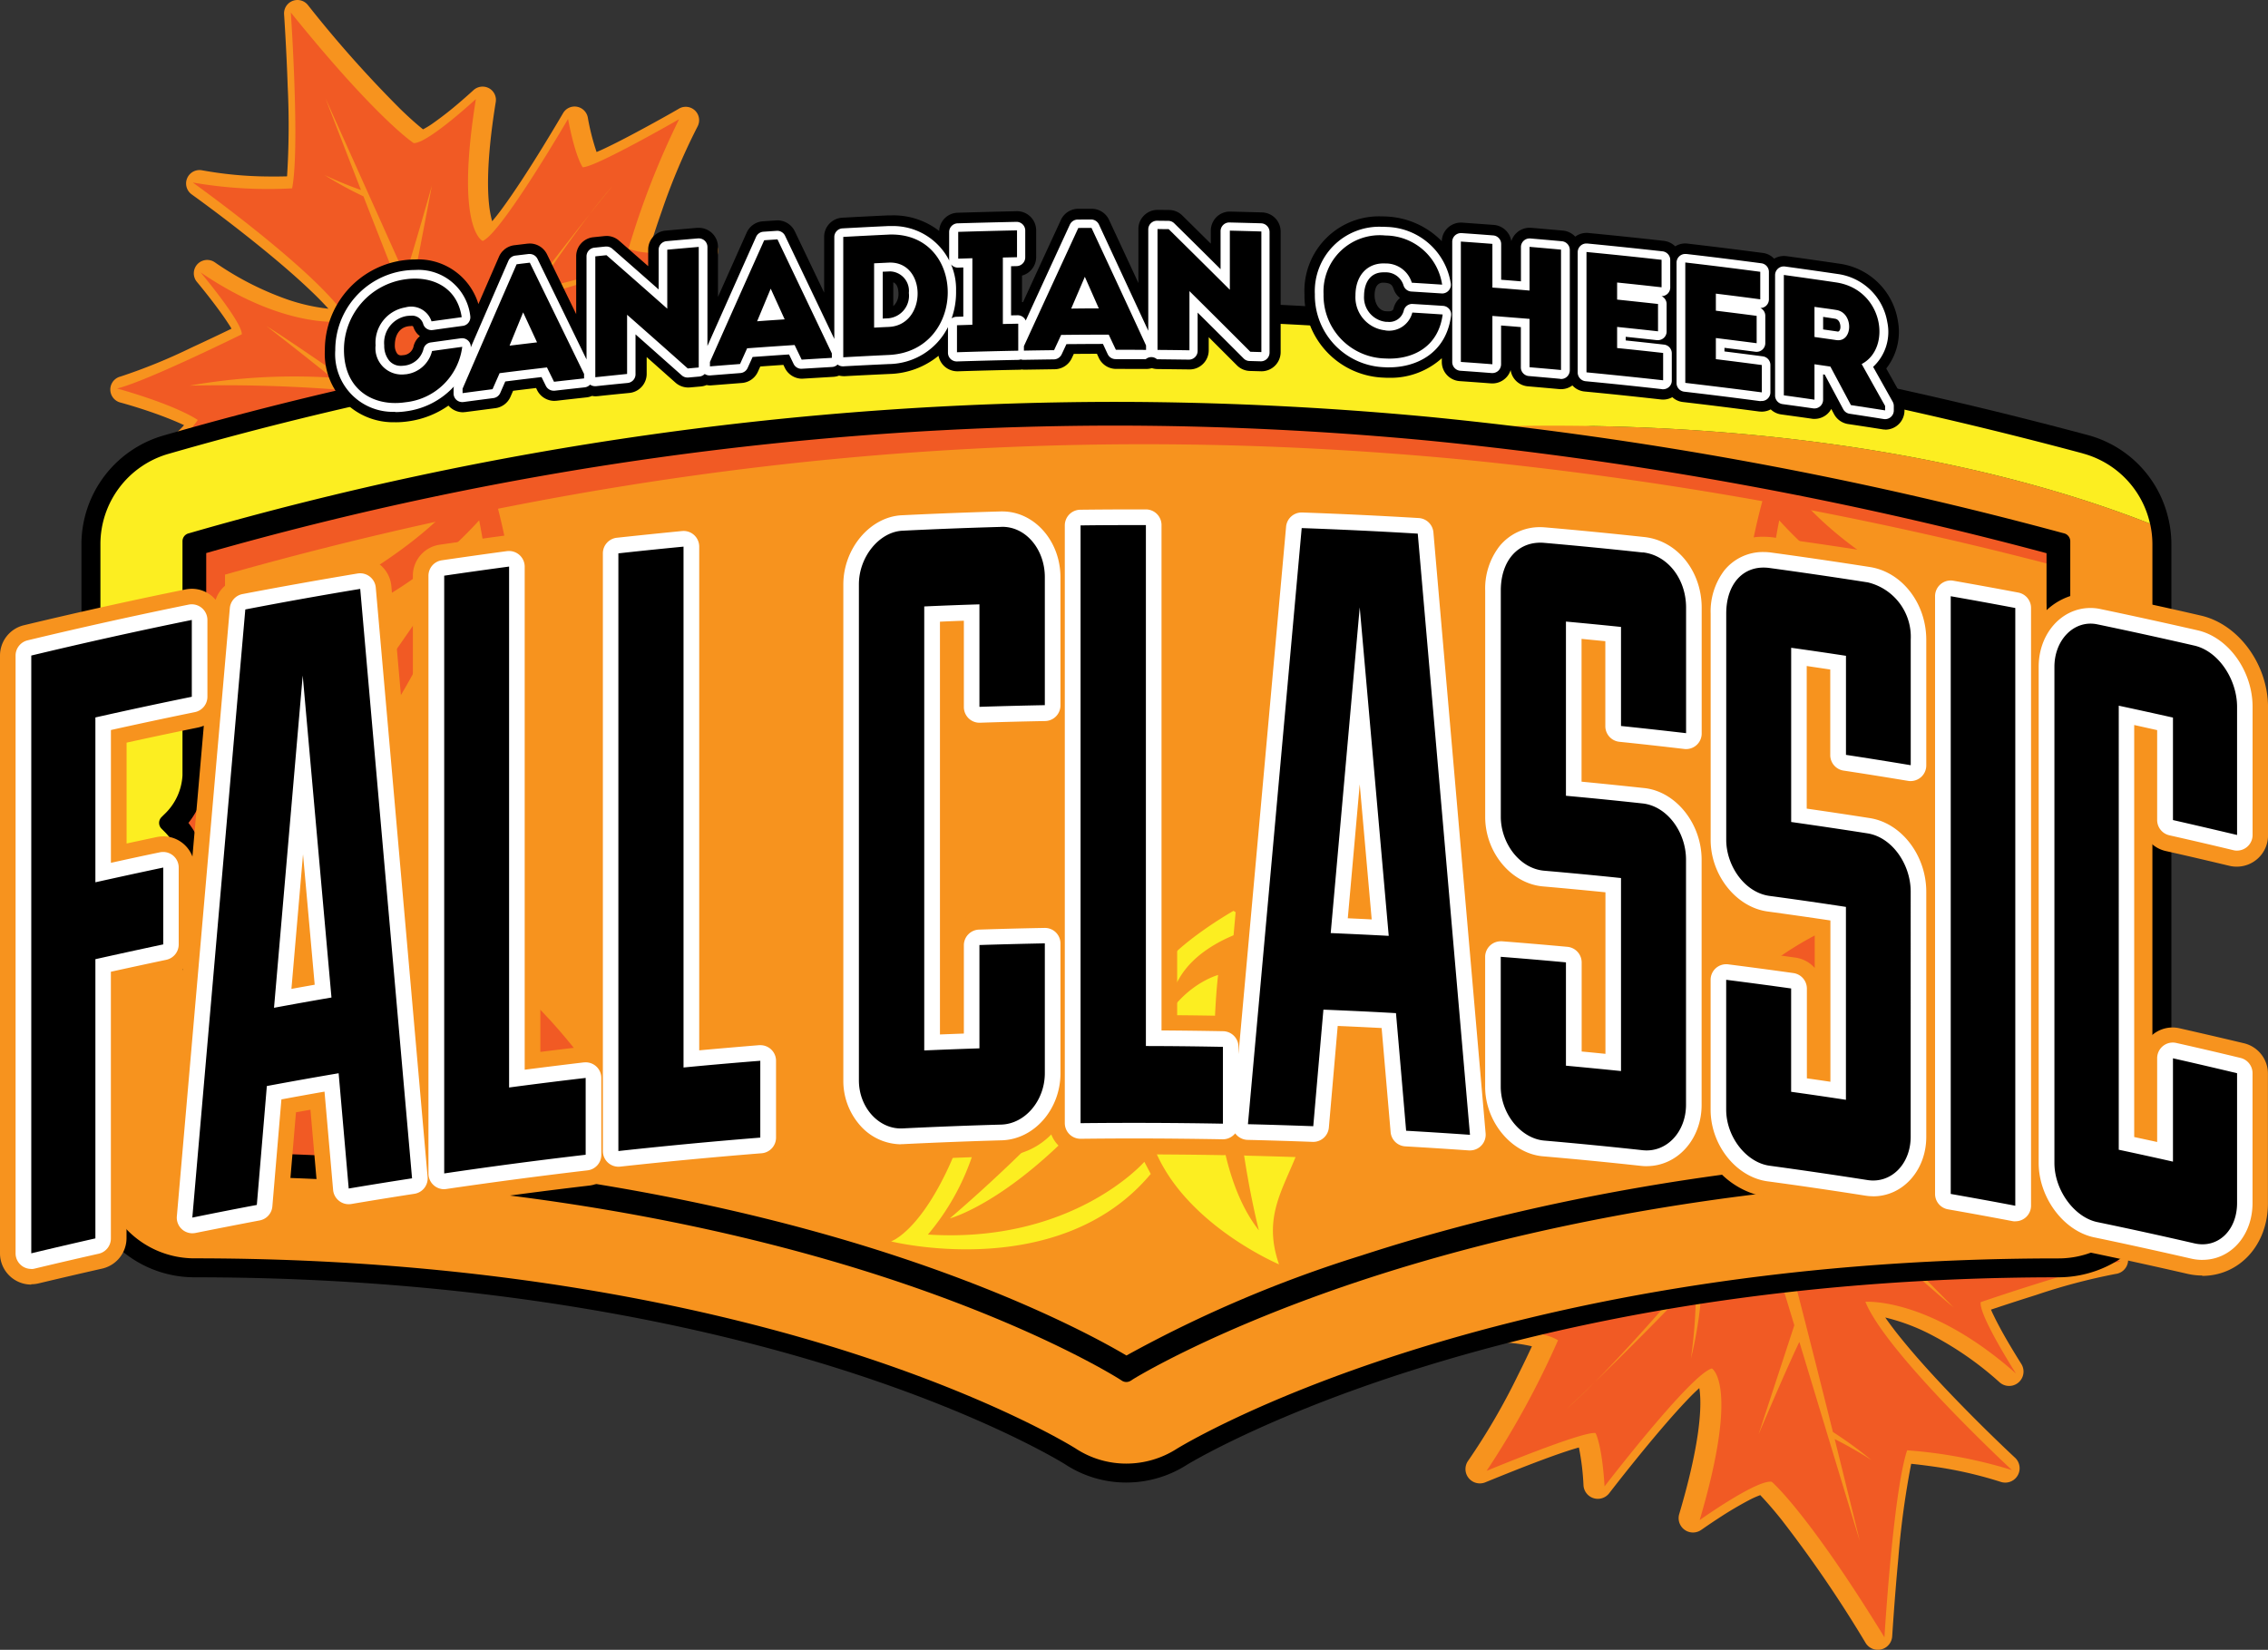 <svg id="fall-classic-logo" xmlns="http://www.w3.org/2000/svg" xmlns:xlink="http://www.w3.org/1999/xlink" width="216.865" height="157.775" viewBox="0 0 216.865 157.775">
  <rect x="0" y="0" width="216.865" height="157.775" fill="#333333" stroke="none"/>
  <defs>
    <radialGradient id="radial-gradient" cx="1.283" cy="2.04" r="0.657" gradientTransform="matrix(-1.168, -0.331, -0.41, 0.944, 475.192, 72.624)" gradientUnits="objectBoundingBox">
      <stop offset="0" stop-color="#be4828"/>
      <stop offset="1" stop-color="#c74f2c"/>
    </radialGradient>
    <radialGradient id="radial-gradient-2" cx="0.573" cy="-1.082" r="0.741" gradientTransform="matrix(0.854, 0.449, 0.429, -0.894, 33.283, -149.176)" xlink:href="#radial-gradient"/>
  </defs>
  <g id="Group_2507" data-name="Group 2507" transform="translate(10.548 0)">
    <g id="Group_2505" data-name="Group 2505">
      <g id="Group_2503" data-name="Group 2503" transform="translate(45.208 16.619)">
        <path id="Path_8794" data-name="Path 8794" d="M92.3,31.609c.76-.989,1.489-1.9,2.157-2.669C94.457,28.94,93.616,29.96,92.3,31.609Z" transform="translate(-91.022 -27.662)" fill="#fff"/>
        <path id="Path_8795" data-name="Path 8795" d="M92.511,31.616c1.31-1.637,2.144-2.645,2.144-2.651A1.28,1.28,0,0,0,92.7,27.309c-.006.006-.012.019-.019.025h0l-.012.012c-.686.791-1.415,1.7-2.175,2.688l1.013.779-1-.8,1,.8L90.5,30.034a1.281,1.281,0,0,0,.222,1.786,1.251,1.251,0,0,0,.365.2A1.3,1.3,0,0,0,92.511,31.616Z" transform="translate(-90.232 -26.871)" fill="#fff"/>
      </g>
      <g id="Group_2504" data-name="Group 2504">
        <path id="Path_8796" data-name="Path 8796" d="M32.2,42.711c-1.322-.791-8.88,1.662-8.88,1.662a11.811,11.811,0,0,0,3.547-3.337c-2.472-1.588-7.724-3.009-7.724-3.009,2.793-.674,11.926-5.184,11.926-5.184.037-1.174-3.936-5.92-3.936-5.92,8.564,5.815,14.144,4.634,14.144,4.634-2.472-4.363-14.892-13.23-14.892-13.23a41.965,41.965,0,0,0,9.5.556C36.646,15,35.762,2.07,35.762,2.07,44.03,12.321,47.515,14.558,47.515,14.558c1.347.043,5.944-4.214,5.944-4.214-2.014,12.494.643,13.563.643,13.563,1.8-.729,8.163-11.666,8.163-11.666.7,3.689,1.4,4.616,1.4,4.616,1.174.037,9.219-4.591,9.219-4.591a77.476,77.476,0,0,0-4.838,12.377c1.99.9,6.636.117,6.636.117-2.4,1.273-7.186,4.152-7.186,4.152.649.692,5.666,1.52,5.666,1.52A85.212,85.212,0,0,0,59.91,35.24c1.953,2.076,7.236,5.265,7.236,5.265a30.61,30.61,0,0,0-14.225.649c-.229-.507-.482-1.075-.754-1.687.877-1.409,3.584-5.759,6.667-10.338a25.463,25.463,0,0,0,8.521-2.886,52.3,52.3,0,0,1-8.1,2.262c1.693-2.5,3.473-5.036,5.1-7.162,1.316-1.644,2.157-2.669,2.157-2.669-.667.772-1.4,1.675-2.157,2.669-1.946,2.435-4.931,6.253-7.817,10.233a46.538,46.538,0,0,1-.445-7.038,35.787,35.787,0,0,0-.043,7.718c-1.539,2.15-3.028,4.319-4.288,6.328-1.242-2.768-2.824-6.3-4.443-9.911l1.928-10.054s-1.755,6.26-2.558,8.645c-3.609-8.045-7.23-16.109-7.613-16.943,0,0,1.434,3.726,3.386,8.744a36.5,36.5,0,0,1-3.485-1.434,34.631,34.631,0,0,0,3.72,2.039c2.323,5.951,5.3,13.508,7.52,18.84a60.176,60.176,0,0,0-9.331-1.415c-1.755-1.217-5.778-3.986-7.434-5.005,0,0,4.406,3.436,6.21,4.919a57.321,57.321,0,0,0-13.588.766,142.418,142.418,0,0,1,17.734.7L36.93,43.335s5.351-2.892,8.052-4.709a42.416,42.416,0,0,1,5.759,1.137c.278.667.544,1.285.785,1.848a32.674,32.674,0,0,0-11.852,6.983,8.549,8.549,0,0,0,1.736-4.573,79.944,79.944,0,0,0-11.6,5.364A19.144,19.144,0,0,0,32.2,42.729Z" transform="translate(-17.861 -0.776)" fill="#fff"/>
        <path id="Path_8797" data-name="Path 8797" d="M29.645,49.678a1.28,1.28,0,0,1-1.712-1.8,14.229,14.229,0,0,0,1.366-2.88,19.625,19.625,0,0,0,.562-1.916,28.182,28.182,0,0,0-3.627.748c-1.786.47-3.312.964-3.312.964a1.28,1.28,0,0,1-1.007-2.342,9,9,0,0,0,2.206-1.817c-.877-.414-1.922-.822-2.886-1.162-1.736-.612-3.213-1.007-3.219-1.007a1.282,1.282,0,0,1,.037-2.484,54.08,54.08,0,0,0,6.772-2.762c1.52-.7,2.923-1.372,3.831-1.811-.08-.142-.173-.3-.278-.451-.538-.84-1.3-1.854-1.922-2.651s-1.1-1.366-1.1-1.366a1.281,1.281,0,0,1,1.7-1.885,29,29,0,0,0,6.723,3.479,17.991,17.991,0,0,0,4.146.964c-.494-.544-1.069-1.137-1.7-1.73-2.206-2.113-5.067-4.424-7.359-6.2s-4.016-3-4.023-3.009a1.284,1.284,0,0,1,.989-2.3,36.577,36.577,0,0,0,6.247.593c.748.012,1.4,0,1.891-.012a76.977,76.977,0,0,0,.062-8.583c-.124-3.7-.346-6.9-.346-6.908A1.28,1.28,0,0,1,35.96.454a112.315,112.315,0,0,0,8.867,9.973c.927.9,1.594,1.471,2.021,1.817.043.037.087.068.124.1a7.726,7.726,0,0,0,.871-.525,33.169,33.169,0,0,0,2.62-2.045c.779-.667,1.329-1.174,1.329-1.174a1.293,1.293,0,0,1,1.477-.192,1.269,1.269,0,0,1,.655,1.335c-.995,6.148-.809,9.411-.445,10.98.031.148.068.284.105.408.29-.34.63-.766.97-1.236,1.223-1.662,2.688-3.949,3.831-5.808S60.361,10.8,60.361,10.8a1.272,1.272,0,0,1,1.322-.618,1.29,1.29,0,0,1,1.044,1.026,22.137,22.137,0,0,0,.84,3.306c.278-.117.618-.266.958-.433,1.341-.636,3.083-1.576,4.48-2.342s2.447-1.372,2.447-1.378a1.281,1.281,0,0,1,1.767,1.718,60.714,60.714,0,0,0-3.423,8.1c-.383,1.094-.7,2.051-.921,2.756a13.82,13.82,0,0,0,2.533.019c.63-.043,1.211-.105,1.625-.161s.655-.093.655-.093a1.283,1.283,0,0,1,.816,2.4c-1.162.612-2.954,1.65-4.443,2.527-.111.062-.216.13-.321.185.371.087.742.161,1.088.235.982.2,1.761.327,1.761.327A1.275,1.275,0,0,1,73.659,29.6a1.288,1.288,0,0,1-.989,1.291,62.9,62.9,0,0,0-8.6,2.849c-1,.4-1.9.772-2.608,1.081.828.661,1.829,1.372,2.731,1.984,1.539,1.038,2.83,1.817,2.83,1.817a1.281,1.281,0,0,1-.9,2.354,29.3,29.3,0,0,0-13.638.624,1.314,1.314,0,0,1-.742-.012,1.3,1.3,0,0,1-.6.426,33,33,0,0,0-8.385,4.264c-.976.692-1.73,1.3-2.237,1.736-.253.216-.439.389-.562.507s-.167.167-.167.167a1.28,1.28,0,0,1-1.953-1.644,9,9,0,0,0,1-1.8c-1.953.785-3.9,1.7-5.487,2.49-2.187,1.094-3.7,1.953-3.7,1.953h0Zm2.138-4.035c1.156-.587,2.527-1.248,3.986-1.891a1.3,1.3,0,0,1-.723-.55,1.281,1.281,0,0,1,.352-1.724l4.066-2.867c-3.009-.235-5.994-.34-8.441-.377-3.374-.056-5.7.019-5.71.012A1.363,1.363,0,0,1,25,38.215a14.384,14.384,0,0,1,1.767.945,1.274,1.274,0,0,1,.562.816,1.3,1.3,0,0,1-.192.976l-.019.019c.649-.148,1.291-.278,1.891-.365a6,6,0,0,1,2.676.031,1.929,1.929,0,0,1,.383.179,1.286,1.286,0,0,1,.606,1.273,21.233,21.233,0,0,1-.89,3.547h0Zm7.545-2.422ZM24,37.1a1.242,1.242,0,0,1,.161-.766c-.624.278-1.248.55-1.848.8.723.26,1.483.55,2.218.865a1.257,1.257,0,0,1-.525-.908h0Zm17.846,6.68a35.66,35.66,0,0,1,7.162-3.726c0-.012-.006-.019-.012-.031a41.671,41.671,0,0,0-4.517-.871c-1.644,1.069-3.93,2.385-5.592,3.312.439-.167.871-.321,1.3-.47a1.251,1.251,0,0,1,1.149.167,1.285,1.285,0,0,1,.544,1.032,5.244,5.244,0,0,1-.037.587h0ZM25.869,35.558a56.754,56.754,0,0,1,9.213-.748c-1.644-1.3-3.213-2.521-3.213-2.527a1.244,1.244,0,0,1-.315-.358v.154a1.263,1.263,0,0,1-.711,1.106s-2.292,1.137-4.95,2.354c-.012,0-.019.006-.031.012h0ZM29,32.117Zm11.524,2.917a64.359,64.359,0,0,1,6.779.908C45.29,31,42.874,24.875,40.9,19.808a36.278,36.278,0,0,1-3.188-1.78l-.142-.08a1.468,1.468,0,0,1-.327-.26,1.282,1.282,0,0,1,1.619-1.959s.037.025.1.062c.1.049.26.117.451.2-1.39-3.584-2.33-6.025-2.33-6.025a1.282,1.282,0,0,1,2.36-.995c.346.742,3.133,6.945,6.229,13.854.754-2.552,1.545-5.364,1.545-5.364a1.28,1.28,0,0,1,2.49.587l-1.848,9.664c1.168,2.6,2.311,5.153,3.312,7.39.871-1.31,1.8-2.651,2.75-3.986a36.267,36.267,0,0,1,.043-6.9,1.479,1.479,0,0,1-.173.08,1.283,1.283,0,0,1-.958,0c-.463-.173-1.4-.933-1.848-3a26.625,26.625,0,0,1-.049-8.577A23.326,23.326,0,0,1,48.905,14.2a8.424,8.424,0,0,1-1.026.562,2.7,2.7,0,0,1-1.2.278,1.316,1.316,0,0,1-.655-.2c-.161-.105-3.015-1.977-9.559-9.732.043.939.093,1.984.13,3.071a59.129,59.129,0,0,1-.247,10.152,1.281,1.281,0,0,1-1.168,1.032,46.294,46.294,0,0,1-4.993,0c.847.649,1.773,1.378,2.725,2.15,1.724,1.4,3.528,2.935,5.085,4.412a20.744,20.744,0,0,1,3.6,4.2A1.273,1.273,0,0,1,40.749,32a13.16,13.16,0,0,1-5.03-.266c1.668,1.118,3.609,2.453,4.814,3.287h0ZM52.841,38.84a31.754,31.754,0,0,1,8.428-.952,22.246,22.246,0,0,1-3.09-2.571,1.261,1.261,0,0,1-.321-1.118,1.29,1.29,0,0,1,.723-.921c.031-.012,4.14-1.922,8.694-3.479l-.161-.056a3.3,3.3,0,0,1-1.341-.754,1.268,1.268,0,0,1-.334-1.05,1.24,1.24,0,0,1,.278-.636,24.871,24.871,0,0,1-6.945,2.225c-2.589,3.874-4.882,7.508-5.957,9.238a.379.379,0,0,1,.031.074h0ZM31.6,30.547l.056-.074c-.253-.105-.513-.216-.772-.327a8.226,8.226,0,0,1,.414.8c.031.074.056.142.087.216a1.249,1.249,0,0,1,.222-.612h0Zm30.958-10.8c.741-.97,1.477-1.878,2.157-2.669l.012-.012h0a.087.087,0,0,1,.025-.025,1.272,1.272,0,0,1,1.792-.136A1.285,1.285,0,0,1,66.7,18.7s-.834,1.013-2.144,2.651c-1.013,1.322-2.1,2.824-3.188,4.387a48.434,48.434,0,0,0,4.678-1.464,1.284,1.284,0,0,1-.019-.779c0-.012.519-1.773,1.353-4.159.507-1.446,1.131-3.127,1.841-4.8-.229.124-.463.247-.692.371-1.094.581-2.218,1.168-3.176,1.613-.482.222-.915.414-1.3.556a3.338,3.338,0,0,1-1.217.266,1.269,1.269,0,0,1-.976-.507,7.021,7.021,0,0,1-.89-2.045c-.538.877-1.162,1.885-1.817,2.91-.921,1.427-1.9,2.886-2.774,4.054q-.315.417-.612.779a1.271,1.271,0,0,1,.822,1.236,34.133,34.133,0,0,0,.1,3.572c2.231-2.991,4.369-5.71,5.883-7.607h0Zm-9.763,2.2Zm15.831,3.547c-.266-.031-.531-.074-.791-.13a1.247,1.247,0,0,1-.148.68h0C67.974,25.869,68.289,25.684,68.623,25.493Z" transform="translate(-17.07 0.024)" fill="#f7931e"/>
      </g>
    </g>
    <g id="Group_2506" data-name="Group 2506" transform="translate(0.649 1.195)">
      <path id="Path_8798" data-name="Path 8798" d="M91.28,31.459c.76-.989,1.489-1.9,2.157-2.669C93.437,28.79,92.6,29.81,91.28,31.459Z" transform="translate(-46.073 -12.18)" fill="url(#radial-gradient)"/>
      <path id="Path_8799" data-name="Path 8799" d="M31.17,42.557c-1.316-.8-8.88,1.662-8.88,1.662a11.8,11.8,0,0,0,3.547-3.343c-2.472-1.588-7.718-3.009-7.718-3.009,2.793-.674,11.926-5.184,11.926-5.184.037-1.174-3.942-5.92-3.942-5.92C34.668,32.577,40.248,31.4,40.248,31.4c-2.472-4.363-14.892-13.23-14.892-13.23a41.965,41.965,0,0,0,9.5.556c.76-3.881-.124-16.814-.124-16.814C43,12.161,46.483,14.4,46.483,14.4c1.347.037,5.944-4.214,5.944-4.214-2.014,12.494.649,13.57.649,13.57,1.792-.723,8.163-11.666,8.163-11.666.7,3.689,1.4,4.616,1.4,4.616,1.174.037,9.219-4.591,9.219-4.591a77.864,77.864,0,0,0-4.832,12.371c1.99.9,6.636.124,6.636.124-2.391,1.267-7.186,4.146-7.186,4.146.649.692,5.673,1.52,5.673,1.52A85.4,85.4,0,0,0,58.89,35.08c1.959,2.076,7.236,5.265,7.236,5.265a30.61,30.61,0,0,0-14.225.649c-.229-.507-.482-1.075-.754-1.687.871-1.409,3.584-5.759,6.667-10.344a25.463,25.463,0,0,0,8.521-2.886,53.054,53.054,0,0,1-8.107,2.262c1.693-2.5,3.473-5.036,5.1-7.162,1.316-1.644,2.157-2.669,2.157-2.669-.674.772-1.4,1.675-2.157,2.669C61.387,23.611,58.4,27.43,55.523,31.41a46.375,46.375,0,0,1-.451-7.044,35.991,35.991,0,0,0-.037,7.718c-1.539,2.144-3.028,4.313-4.288,6.328-1.242-2.768-2.824-6.3-4.443-9.911l1.922-10.06s-1.761,6.266-2.558,8.645c-3.609-8.045-7.23-16.109-7.613-16.943,0,0,1.434,3.732,3.386,8.744a36.5,36.5,0,0,1-3.485-1.434,34.63,34.63,0,0,0,3.72,2.039C44,25.44,46.977,33,49.189,38.33a60.176,60.176,0,0,0-9.331-1.415C38.1,35.7,34.081,32.93,32.425,31.91c0,0,4.412,3.436,6.21,4.919a57.32,57.32,0,0,0-13.588.766,141.782,141.782,0,0,1,17.734.7L35.9,43.15s5.357-2.892,8.052-4.709a42.416,42.416,0,0,1,5.759,1.137c.278.667.544,1.285.785,1.848a32.674,32.674,0,0,0-11.852,6.983,8.549,8.549,0,0,0,1.736-4.573,80.681,80.681,0,0,0-11.6,5.364,19.144,19.144,0,0,0,2.391-6.655Z" transform="translate(-18.12 -1.91)" fill="#f15a24"/>
    </g>
  </g>
  <g id="Group_2512" data-name="Group 2512" transform="translate(139.933 105.073)">
    <g id="Group_2510" data-name="Group 2510">
      <g id="Group_2508" data-name="Group 2508" transform="translate(7.843 25.562)">
        <path id="Path_8800" data-name="Path 8800" d="M244.017,213.62c-.945.945-1.841,1.811-2.657,2.54C241.36,216.16,242.392,215.189,244.017,213.62Z" transform="translate(-239.995 -212.24)" fill="#fff"/>
        <path id="Path_8801" data-name="Path 8801" d="M242.221,211.778c-1.619,1.563-2.639,2.521-2.639,2.521a1.371,1.371,0,0,0,1.848,2.027l.025-.025h0l.012-.012c.834-.748,1.736-1.613,2.676-2.558l-.97-.97.952.989-.952-.989.97.97a1.374,1.374,0,0,0-1.928-1.959Z" transform="translate(-239.151 -211.387)" fill="#fff"/>
      </g>
      <g id="Group_2509" data-name="Group 2509">
        <path id="Path_8802" data-name="Path 8802" d="M276.245,179.491c1.291,1.026,9.658-.556,9.658-.556a12.641,12.641,0,0,0-4.227,3.059c2.41,2.027,7.792,4.251,7.792,4.251-3.059.334-13.378,3.874-13.378,3.874-.2,1.242,3.374,6.828,3.374,6.828-8.3-7.347-14.4-6.859-14.4-6.859,2.027,4.974,14.014,16.091,14.014,16.091a44.911,44.911,0,0,0-10.023-1.891c-1.341,4.016-2.169,17.883-2.169,17.883-7.384-12.025-10.777-14.873-10.777-14.873-1.421-.229-6.89,3.664-6.89,3.664,3.85-12.995,1.168-14.5,1.168-14.5-2.008.525-10.264,11.277-10.264,11.277-.235-4.01-.859-5.1-.859-5.1-1.242-.2-10.424,3.615-10.424,3.615a82.666,82.666,0,0,0,6.834-12.488c-1.99-1.23-7.038-1.032-7.038-1.032,2.719-1.02,8.206-3.429,8.206-3.429-.6-.828-5.815-2.391-5.815-2.391a90.815,90.815,0,0,0,14.744-3.294c-1.792-2.472-6.97-6.581-6.97-6.581a32.741,32.741,0,0,0,15.207,1.254c.173.568.365,1.211.575,1.9-1.118,1.378-4.6,5.629-8.5,10.078-4.35-.167-9.448,1.9-9.448,1.9a56.963,56.963,0,0,1,8.917-1.3c-2.144,2.428-4.381,4.875-6.4,6.915-1.625,1.57-2.657,2.54-2.657,2.54.816-.729,1.712-1.588,2.657-2.54,2.4-2.323,6.1-5.969,9.7-9.806a49.882,49.882,0,0,1-.488,7.539,38.167,38.167,0,0,0,1.1-8.194c1.928-2.07,3.806-4.171,5.419-6.142.939,3.114,2.138,7.081,3.368,11.141l-3.423,10.424s2.719-6.414,3.9-8.836c2.737,9.04,5.481,18.105,5.771,19.044,0,0-1.013-4.152-2.4-9.757a39.2,39.2,0,0,1,3.51,2,36.72,36.72,0,0,0-3.677-2.676c-1.656-6.636-3.788-15.071-5.413-21.046a65.164,65.164,0,0,0,9.726,2.781c1.693,1.532,5.592,5.024,7.211,6.334,0,0-4.214-4.251-5.92-6.074a61.83,61.83,0,0,0,14.54,1.044,152.342,152.342,0,0,1-18.748-3.17l7.977-4.214s-6.08,2.342-9.195,3.905a45.487,45.487,0,0,1-5.963-1.99c-.2-.748-.4-1.44-.587-2.07a34.982,34.982,0,0,0,13.551-5.8,9.082,9.082,0,0,0-2.466,4.616,85.781,85.781,0,0,0,13.05-4.115,20.488,20.488,0,0,0-3.454,6.742Z" transform="translate(-227.291 -170.864)" fill="#fff"/>
        <path id="Path_8803" data-name="Path 8803" d="M278.34,170.637a1.375,1.375,0,0,1,1.137.043,1.336,1.336,0,0,1,.494.42,1.366,1.366,0,0,1-.056,1.693,15.2,15.2,0,0,0-1.841,2.873,20.591,20.591,0,0,0-.859,1.959,29.243,29.243,0,0,0,3.955-.3c1.959-.253,3.646-.575,3.652-.575a1.372,1.372,0,0,1,.754,2.626,9.505,9.505,0,0,0-2.589,1.631,32.694,32.694,0,0,0,2.9,1.625c1.767.884,3.275,1.508,3.281,1.514a1.379,1.379,0,0,1,.834,1.465,1.365,1.365,0,0,1-1.211,1.168,57.7,57.7,0,0,0-7.576,2.008c-1.712.538-3.294,1.057-4.313,1.4.068.161.142.334.235.513.457.964,1.125,2.15,1.681,3.077s.982,1.6.982,1.6a1.375,1.375,0,0,1-2.07,1.767,31.26,31.26,0,0,0-6.667-4.616,19.266,19.266,0,0,0-4.27-1.588c.451.649.982,1.353,1.57,2.07,2.058,2.546,4.783,5.394,6.976,7.594s3.856,3.738,3.862,3.745a1.374,1.374,0,0,1-1.366,2.311,38.952,38.952,0,0,0-6.556-1.483c-.791-.111-1.483-.192-2.008-.247a82.136,82.136,0,0,0-1.236,9.114c-.371,3.942-.575,7.378-.581,7.384a1.373,1.373,0,0,1-2.54.636,119.41,119.41,0,0,0-8.058-11.808c-.865-1.081-1.5-1.78-1.9-2.206-.043-.043-.08-.086-.117-.124a8.431,8.431,0,0,0-.995.439,35.018,35.018,0,0,0-3.065,1.817c-.921.6-1.569,1.063-1.576,1.063a1.373,1.373,0,0,1-2.113-1.508c1.9-6.4,2.144-9.893,1.977-11.6-.012-.161-.037-.315-.056-.445-.358.321-.779.729-1.2,1.18-1.526,1.6-3.392,3.831-4.863,5.648s-2.546,3.219-2.552,3.226a1.374,1.374,0,0,1-2.459-.754,23.709,23.709,0,0,0-.439-3.621c-.315.087-.686.2-1.075.327-1.514.494-3.491,1.248-5.079,1.878s-2.787,1.125-2.793,1.125a1.378,1.378,0,0,1-1.6-.414,1.363,1.363,0,0,1-.037-1.656,63.186,63.186,0,0,0,4.739-8.138c.556-1.106,1.02-2.082,1.353-2.8a15.839,15.839,0,0,0-2.688-.371c-.674-.043-1.3-.056-1.743-.056s-.7.012-.7.012a1.372,1.372,0,0,1-.531-2.657c1.316-.494,3.368-1.347,5.067-2.076.124-.056.247-.105.365-.154-.377-.142-.766-.278-1.125-.4-1.013-.346-1.829-.587-1.829-.593a1.374,1.374,0,0,1,.26-2.682,68.883,68.883,0,0,0,9.528-1.848c1.118-.29,2.119-.562,2.923-.791-.791-.816-1.755-1.712-2.632-2.478-1.489-1.31-2.756-2.317-2.756-2.317a1.373,1.373,0,0,1,1.279-2.379,31.317,31.317,0,0,0,14.577,1.2,1.346,1.346,0,0,1,.785.111,1.375,1.375,0,0,1,.7-.371,35.593,35.593,0,0,0,9.491-3.38,30.024,30.024,0,0,0,2.614-1.539c.3-.2.519-.358.667-.463s.2-.154.2-.154a1.374,1.374,0,0,1,1.854,2.014,9.656,9.656,0,0,0-1.31,1.773c2.181-.568,4.375-1.273,6.167-1.9,2.472-.859,4.19-1.57,4.2-1.57h0Zm-2.824,4c-1.31.463-2.855.982-4.492,1.471a1.37,1.37,0,0,1,.08,2.465l-4.709,2.49c3.164.661,6.321,1.18,8.917,1.557,3.578.519,6.062.76,6.068.766a1.407,1.407,0,0,1,.327.074,15.655,15.655,0,0,1-1.749-1.248,1.348,1.348,0,0,1-.482-.945,1.4,1.4,0,0,1,.334-1.007l.019-.019c-.7.068-1.409.117-2.064.13a6.427,6.427,0,0,1-2.836-.4,2.427,2.427,0,0,1-.383-.241,1.376,1.376,0,0,1-.463-1.44,23.925,23.925,0,0,1,1.427-3.652h0Zm-8.342,1.545Zm15.442,8.6a1.282,1.282,0,0,1-.278.791c.7-.21,1.4-.414,2.076-.606-.735-.377-1.5-.785-2.237-1.223a1.385,1.385,0,0,1,.439,1.038h0Zm-18.049-9.535a38.412,38.412,0,0,1-8.12,2.985.088.088,0,0,0,.012.037,46.141,46.141,0,0,0,4.678,1.545c1.9-.914,4.5-2,6.4-2.756-.488.117-.97.222-1.452.321a1.368,1.368,0,0,1-1.631-1.5,5.292,5.292,0,0,1,.124-.618h0Zm15.856,10.912a61.436,61.436,0,0,1-9.893-.463c1.57,1.6,3.065,3.12,3.071,3.12a1.366,1.366,0,0,1,.284.42c0-.056.012-.105.018-.167a1.371,1.371,0,0,1,.908-1.081s2.6-.89,5.574-1.823c.012,0,.025,0,.031-.012h0Zm-3.8,3.226Zm-11.846-4.671a70.188,70.188,0,0,1-7.081-1.891c1.471,5.518,3.195,12.365,4.61,18.012,1.23.791,2.626,1.909,3.145,2.323a1.628,1.628,0,0,1,.136.105,1.7,1.7,0,0,1,.309.321,1.371,1.371,0,0,1-1.984,1.86.984.984,0,0,1-.1-.08c-.1-.068-.26-.161-.451-.272.989,4,1.65,6.717,1.65,6.723a1.37,1.37,0,0,1-2.639.735c-.266-.834-2.373-7.81-4.727-15.572-1.149,2.608-2.373,5.481-2.373,5.493a1.371,1.371,0,0,1-2.564-.964L256,191.492c-.884-2.929-1.755-5.79-2.509-8.3-1.1,1.273-2.274,2.571-3.466,3.862a38.953,38.953,0,0,1-.989,7.322c.062-.019.13-.043.2-.062a1.363,1.363,0,0,1,1.02.13c.47.247,1.366,1.18,1.551,3.442A28.653,28.653,0,0,1,250.682,207a26.434,26.434,0,0,1,2.36-1.3,8.862,8.862,0,0,1,1.162-.457,3,3,0,0,1,1.31-.13,1.431,1.431,0,0,1,.667.3c.154.136,2.935,2.509,8.824,11.648.08-1,.173-2.119.284-3.281.389-4.023.9-8.441,1.65-10.752a1.368,1.368,0,0,1,1.384-.939,46.6,46.6,0,0,1,5.308.686c-.809-.809-1.7-1.705-2.608-2.657-1.644-1.718-3.349-3.6-4.8-5.388a22.385,22.385,0,0,1-3.25-4.956,1.365,1.365,0,0,1,.1-1.236,1.385,1.385,0,0,1,1.063-.649,14.13,14.13,0,0,1,5.308.97c-1.619-1.415-3.5-3.1-4.665-4.152h0Zm-12.568-5.728a34.125,34.125,0,0,1-9.083-.142,24.193,24.193,0,0,1,2.935,3.151,1.372,1.372,0,0,1-.7,2.113c-.031,0-4.665,1.471-9.714,2.5.056.025.105.049.161.08a3.588,3.588,0,0,1,1.322.982,1.369,1.369,0,0,1,.216,1.162,1.423,1.423,0,0,1-.383.643,26.8,26.8,0,0,1,7.681-1.415c3.281-3.757,6.21-7.31,7.588-9-.006-.025-.019-.056-.025-.08h0ZM273.65,190.7l-.068.068c.253.142.513.3.779.457a8.506,8.506,0,0,1-.327-.908c-.019-.08-.043-.161-.062-.241a1.325,1.325,0,0,1-.321.618h0Zm-34.369,7.248c-.921.927-1.823,1.8-2.657,2.54l-.012.012h0l-.025.025a1.371,1.371,0,0,1-1.848-2.027s1.026-.958,2.645-2.521c1.254-1.267,2.62-2.719,3.992-4.227a51.722,51.722,0,0,0-5.166.915,1.375,1.375,0,0,1-.087.828c0,.018-.791,1.81-2.008,4.233-.735,1.471-1.631,3.17-2.614,4.845.26-.1.525-.2.791-.3,1.242-.47,2.521-.933,3.6-1.279.544-.173,1.026-.315,1.458-.414a3.624,3.624,0,0,1,1.335-.117,1.377,1.377,0,0,1,.97.674,7.576,7.576,0,0,1,.667,2.292c.686-.859,1.489-1.841,2.33-2.842,1.174-1.4,2.41-2.805,3.5-3.93.26-.266.513-.513.754-.748a1.379,1.379,0,0,1-.7-1.427,35.25,35.25,0,0,0,.383-3.813c-2.781,2.873-5.425,5.469-7.291,7.279h0Zm10.678-1Zm-16.338-5.932c.278.068.556.148.828.241a1.443,1.443,0,0,1,.247-.7h0c-.327.142-.692.3-1.075.457Z" transform="translate(-226.457 -170.019)" fill="#f7931e"/>
      </g>
    </g>
    <g id="Group_2511" data-name="Group 2511" transform="translate(2.01 1.558)">
      <path id="Path_8804" data-name="Path 8804" d="M245.087,213.91c-.939.952-1.841,1.811-2.657,2.54C242.43,216.45,243.462,215.479,245.087,213.91Z" transform="translate(-234.57 -188.347)" fill="url(#radial-gradient-2)"/>
      <path id="Path_8805" data-name="Path 8805" d="M277.315,179.8c1.291,1.026,9.658-.556,9.658-.556a12.617,12.617,0,0,0-4.227,3.065c2.41,2.027,7.792,4.251,7.792,4.251-3.059.334-13.378,3.874-13.378,3.874-.2,1.242,3.374,6.828,3.374,6.828-8.3-7.347-14.4-6.859-14.4-6.859,2.027,4.974,14.014,16.091,14.014,16.091a44.852,44.852,0,0,0-10.023-1.891c-1.335,4.017-2.169,17.883-2.169,17.883-7.378-12.019-10.777-14.873-10.777-14.873-1.421-.229-6.89,3.664-6.89,3.664,3.843-13,1.168-14.5,1.168-14.5-2.008.525-10.264,11.277-10.264,11.277-.241-4.01-.859-5.1-.859-5.1-1.242-.2-10.418,3.615-10.418,3.615a83.306,83.306,0,0,0,6.828-12.488c-2-1.23-7.038-1.038-7.038-1.038,2.719-1.02,8.206-3.423,8.206-3.423-.6-.828-5.815-2.391-5.815-2.391a91.5,91.5,0,0,0,14.75-3.294c-1.792-2.472-6.97-6.587-6.97-6.587a32.735,32.735,0,0,0,15.207,1.254c.173.568.365,1.211.575,1.9-1.118,1.378-4.6,5.629-8.5,10.078-4.35-.167-9.448,1.9-9.448,1.9a55.96,55.96,0,0,1,8.923-1.291c-2.138,2.428-4.381,4.875-6.4,6.915-1.625,1.57-2.657,2.54-2.657,2.54.816-.729,1.718-1.588,2.657-2.54,2.4-2.323,6.093-5.969,9.7-9.806a49.749,49.749,0,0,1-.482,7.545,38.6,38.6,0,0,0,1.1-8.194c1.928-2.076,3.806-4.171,5.419-6.142.939,3.114,2.138,7.075,3.368,11.141l-3.417,10.424s2.725-6.414,3.9-8.836c2.737,9.04,5.481,18.105,5.778,19.044,0,0-1.013-4.159-2.4-9.751a38.026,38.026,0,0,1,3.5,2,38.238,38.238,0,0,0-3.67-2.676c-1.656-6.636-3.788-15.077-5.407-21.046a65.26,65.26,0,0,0,9.72,2.781c1.7,1.532,5.6,5.024,7.211,6.334,0,0-4.214-4.251-5.926-6.074a61.827,61.827,0,0,0,14.54,1.044,152.341,152.341,0,0,1-18.748-3.17l7.977-4.22s-6.086,2.342-9.195,3.905a44.57,44.57,0,0,1-5.963-2c-.2-.748-.4-1.44-.581-2.07a35.09,35.09,0,0,0,13.551-5.8,9.127,9.127,0,0,0-2.472,4.616,85.979,85.979,0,0,0,13.057-4.115,20.408,20.408,0,0,0-3.448,6.748Z" transform="translate(-229.71 -172.54)" fill="#f15a24"/>
    </g>
  </g>
  <path id="Path_8806" data-name="Path 8806" d="M212.17,67.44h0a10.751,10.751,0,0,0-7.743-8.076c-32.3-8.639-62.775-12.834-93.152-12.834a330.059,330.059,0,0,0-90.81,12.877A10.845,10.845,0,0,0,12.6,69.8v59.314a10.812,10.812,0,0,0,10.8,10.8c28.542,0,49.724,4.9,62.472,9.009,13.446,4.332,20.521,8.706,20.781,8.867a10.629,10.629,0,0,0,5.846,1.749,10.737,10.737,0,0,0,5.784-1.681c.284-.179,29.339-17.944,83.358-17.944a10.812,10.812,0,0,0,10.8-10.8V69.8a10.665,10.665,0,0,0-.266-2.354Zm-12.327,32.707a1.474,1.474,0,0,0-.025.284V127.3c-51.813.358-81.559,15.979-87.287,19.291-5.648-3.343-34.826-18.939-87.312-19.291V101.092a1.344,1.344,0,0,0-.006-.154,8.921,8.921,0,0,0-1.526-4.48,8.483,8.483,0,0,0,1.526-4.288c0-.056.006-.111.006-.161V71.173A316.742,316.742,0,0,1,111.27,59.142c9.911,0,20.039.482,30.093,1.44a365.8,365.8,0,0,1,58.455,10.61V92.645a1.948,1.948,0,0,0,.019.272,8.625,8.625,0,0,0,1.434,3.677,8.209,8.209,0,0,0-1.427,3.553Z" transform="translate(-4.814 -17.764)"/>
  <path id="Path_8807" data-name="Path 8807" d="M117.924,156.18a2.086,2.086,0,0,1-1.118-.327c-.136-.087-7.693-4.894-22.2-9.64-13.446-4.4-35.771-9.64-65.8-9.64a2.05,2.05,0,0,1-2.051-2.052V75.207a2.058,2.058,0,0,1,1.5-1.977,321.168,321.168,0,0,1,88.431-12.55c29.617,0,59.339,4.1,90.89,12.538a2.056,2.056,0,0,1,1.52,1.984v59.314a2.05,2.05,0,0,1-2.051,2.051c-56.781,0-87.72,19.094-88.023,19.291a2.059,2.059,0,0,1-1.094.315Z" transform="translate(-10.221 -23.17)" fill="#f7931e"/>
  <g id="Group_2513" data-name="Group 2513" transform="translate(157.959 43.77)">
    <path id="Path_8808" data-name="Path 8808" d="M300.516,158.38s-4.678,10.486-17.6,8.6-15.825-11.079-27.281-8.756c0,0,11.753-19.928,28.641-17.679s18.377,14.212,18.377,14.212-27.343-7.2-41.222,1.007c0,0,24.2-2.892,39.09,2.626Z" transform="translate(-255.63 -97.385)" fill="#f15a24"/>
    <path id="Path_8809" data-name="Path 8809" d="M277.953,113.3l2.033-.748s-11.438-13-6.9-35.753A38.471,38.471,0,0,0,288.347,87.08c4.622,1.736,9.627,3.955,13.316,7.78,4.22,4.381,2.917,19.916-.062,17.555a79.269,79.269,0,0,1-9.942-9.38c-7.242-8.187-16.468-22.449-16.468-22.449s1.316,11.011,16.5,27.664c0,0,3.794,3.411,9.788,8.317,2.027,1.656,1.471-25.088.327-25.984-5.994-4.678-10.449-3.949-18.544-9.121C273.628,75.3,272.8,70.81,272.8,70.81S262.573,96.5,277.953,113.3Z" transform="translate(-260.917 -70.81)" fill="#f15a24"/>
  </g>
  <g id="Group_2514" data-name="Group 2514" transform="translate(10.2 43.77)">
    <path id="Path_8810" data-name="Path 8810" d="M19.872,158.38s4.678,10.486,17.6,8.6S53.3,155.9,64.758,158.219c0,0-11.753-19.928-28.641-17.679S17.74,154.753,17.74,154.753s27.343-7.2,41.221,1.007c0,0-24.2-2.892-39.09,2.626Z" transform="translate(-16.978 -97.385)" fill="#f15a24"/>
    <path id="Path_8811" data-name="Path 8811" d="M47.257,113.3l-2.033-.748s11.438-13,6.9-35.753A38.472,38.472,0,0,1,36.863,87.08C31.209,89.205,24.987,92.042,21.3,97.671c-2.781,4.245-1.242,17.469,1.013,15.751a79.365,79.365,0,0,0,11.24-10.393c7.242-8.187,16.468-22.449,16.468-22.449s-1.316,11.011-16.5,27.664c0,0-4.968,4.468-12.525,10.529-1.273,1.026-8.62-17.018-1.236-24.834,8.064-8.533,12.544-6.315,22.19-12.476S52.41,70.81,52.41,70.81,62.637,96.5,47.263,113.3Z" transform="translate(-16.507 -70.81)" fill="#f15a24"/>
  </g>
  <path id="Path_8812" data-name="Path 8812" d="M211.524,75.216c-18.049-7.081-42.161-10.461-68.861-9.059a366.307,366.307,0,0,1,60.105,11.024v22.857a6.817,6.817,0,0,0,2,3.961,6.634,6.634,0,0,0-2,3.825V136.5c-58.029,0-89.117,19.607-89.117,19.607S83.392,136.5,24.535,136.5v-27.09A61.657,61.657,0,0,0,15.55,120.7v15.794a8.985,8.985,0,0,0,8.985,8.985c28.777,0,50.157,4.943,63.028,9.1,13.625,4.393,20.849,8.842,21.219,9.077a8.815,8.815,0,0,0,4.844,1.452,8.956,8.956,0,0,0,4.814-1.4c.29-.185,29.524-18.222,84.328-18.222a8.985,8.985,0,0,0,8.985-8.985V77.181a8.938,8.938,0,0,0-.222-1.959Z" transform="translate(-5.941 -25.143)" fill="#f7931e"/>
  <path id="Path_8813" data-name="Path 8813" d="M205.081,62.242c-32.144-8.6-62.459-12.772-92.682-12.772A328.061,328.061,0,0,0,22.084,62.279a8.986,8.986,0,0,0-6.544,8.645v43.52a61.191,61.191,0,0,1,8.985-11.289v-.927a6.942,6.942,0,0,0-2.082-4.641,6.691,6.691,0,0,0,2.082-4.443V70.93c39.454-11.147,78.167-14.818,118.134-11.024,26.7-1.4,50.812,1.977,68.861,9.059a8.972,8.972,0,0,0-6.439-6.717Z" transform="translate(-5.938 -18.887)" fill="#fcee21"/>
  <path id="Path_8814" data-name="Path 8814" d="M28.792,135.792c.982,0,1.959,0,2.929.019V110.692a6.942,6.942,0,0,0-2.082-4.641,6.707,6.707,0,0,0,2.082-4.443V79.394c39.454-11.147,78.167-14.818,118.134-11.024a364.4,364.4,0,0,1,57.176,10.251V76.478a366.843,366.843,0,0,0-60.105-11.024c-39.967-3.8-78.68-.124-118.134,11.024V98.692a6.736,6.736,0,0,1-2.082,4.443,6.942,6.942,0,0,1,2.082,4.641v28.017Z" transform="translate(-10.205 -24.441)" fill="#f15a24"/>
  <path id="Path_8815" data-name="Path 8815" d="M117.105,155.9a.777.777,0,0,1-.42-.124l-.192-.124c-.074-.049-7.675-4.9-22.258-9.689-13.532-4.443-36.006-9.738-66.247-9.738H27.63a.775.775,0,0,1-.779-.779V107.074a5.89,5.89,0,0,0-1.749-3.837l-.253-.253a.779.779,0,0,1,0-1.1l.253-.253a5.518,5.518,0,0,0,1.755-3.745V75.5a.775.775,0,0,1,.562-.748l.26-.074A320.036,320.036,0,0,1,115.857,62.17c10,0,20.225.488,30.371,1.452a370.11,370.11,0,0,1,60.291,11.055l.266.068a.786.786,0,0,1,.581.754V98.535a5.658,5.658,0,0,0,1.675,3.244l.253.253a.78.78,0,0,1,0,1.1l-.253.253a5.473,5.473,0,0,0-1.675,3.12v28.937a.775.775,0,0,1-.779.779h-.358c-29.815,0-52.313,5.3-65.938,9.738-14.639,4.77-22.5,9.646-22.579,9.7l-.192.124a.78.78,0,0,1-.414.117Zm-87.98-21.942c29.994.13,52.344,5.419,65.852,9.856,12.544,4.122,20.008,8.286,22.14,9.553a120.367,120.367,0,0,1,22.437-9.553c13.594-4.437,35.957-9.726,65.537-9.856V106.382a.4.4,0,0,1,.012-.124,7.673,7.673,0,0,1,1.613-3.677,7.9,7.9,0,0,1-1.607-3.788c0-.019-.012-.093-.012-.111V76.642a367.313,367.313,0,0,0-59.079-10.764c-10.066-.958-20.212-1.44-30.155-1.44A317.822,317.822,0,0,0,29.126,76.629V97.985a7.835,7.835,0,0,1-1.7,4.449,8.128,8.128,0,0,1,1.7,4.542v26.972Z" transform="translate(-9.408 -23.739)"/>
  <g id="Group_2515" data-name="Group 2515" transform="translate(85.199 87.104)">
    <path id="Path_8816" data-name="Path 8816" d="M186.506,151.846a9.772,9.772,0,0,1,6.519,9.775c-.087,7.835-5.32,10.295-3.022,16.919,0,0-12.785-5.388-12.8-15.609s6.976-12.062,6.976-12.062-2.095,16.832,3.9,24.42C188.075,175.29,184.417,161.134,186.506,151.846Z" transform="translate(-152.903 -144.734)" fill="#fcee21"/>
    <path id="Path_8817" data-name="Path 8817" d="M162.708,166.089l-.606-1.149s-6.81,7.835-20.694,6.958a23.072,23.072,0,0,0,4.894-9.887c1.421-6.2,4.01-13.6,15.763-13.18a46.567,46.567,0,0,1-6.544,9.936A143.337,143.337,0,0,1,143.5,170.353s6.439-1.662,15.121-12.025c0,0,3.083-4.523,6.828-10.943,2.2-3.775,7.607-4.894,7.607-4.894l-2.428-1.551s-5.506,3.127-7.242,5.938c0,0-10.313-.606-14.367,4.412-4.43,5.475-2.75,7.959-5.642,14.187s-5.493,7.075-5.493,7.075,16.091,4.023,24.84-6.463Z" transform="translate(-137.88 -140.94)" fill="#fcee21"/>
  </g>
  <path id="Path_8818" data-name="Path 8818" d="M2.991,152.044A2.988,2.988,0,0,1,0,149.053V91.889a2.981,2.981,0,0,1,2.292-2.9c5.1-1.223,10.3-2.379,15.448-3.423a3.234,3.234,0,0,1,.6-.062,2.987,2.987,0,0,1,1.891.674,2.852,2.852,0,0,1,.389.383,2.988,2.988,0,0,1,2.28-2.014c3.664-.7,7.384-1.366,11.055-1.977a3.257,3.257,0,0,1,.488-.043,2.989,2.989,0,0,1,2.978,2.725l2.058,23.444V84.252a2.992,2.992,0,0,1,2.552-2.96c2.07-.3,4.171-.6,6.247-.877a2.831,2.831,0,0,1,.4-.025,2.991,2.991,0,0,1,2.991,2.991v46.412c1.329-.167,2.663-.327,3.986-.482a3.242,3.242,0,0,1,.346-.019h.148V82.108a2.991,2.991,0,0,1,2.663-2.972c2.064-.229,4.171-.445,6.266-.643.093-.006.192-.012.284-.012a2.977,2.977,0,0,1,2.985,2.985V128c1.372-.124,2.75-.241,4.115-.346.08-.006.161-.012.235-.012a2.99,2.99,0,0,1,2.991,2.985v7.347a2.99,2.99,0,0,1-2.756,2.978c-4.474.352-9.009.785-13.477,1.273a2.905,2.905,0,0,1-.327.019,2.984,2.984,0,0,1-1.285-.29,2.993,2.993,0,0,1-1.508.624c-4.468.525-8.985,1.118-13.434,1.78a2.619,2.619,0,0,1-.439.031,3.082,3.082,0,0,1-1.156-.229,2.981,2.981,0,0,1-1.458.661c-2,.309-4.023.636-6.012.97a3.414,3.414,0,0,1-.494.043,2.988,2.988,0,0,1-2.978-2.731l-.68-7.78c-.463.08-.921.167-1.384.247l-.766,9.1a2.98,2.98,0,0,1-2.422,2.682c-2.033.383-4.1.791-6.124,1.2a2.821,2.821,0,0,1-.6.062,2.993,2.993,0,0,1-2.978-3.25q1.02-11.762,2.045-23.53a2.872,2.872,0,0,1-1.248.581c-1.366.29-2.737.581-4.109.884V147.6a2.994,2.994,0,0,1-2.33,2.917c-2.045.463-4.091.939-6.087,1.415a2.954,2.954,0,0,1-.7.08ZM15.6,109.179a2.99,2.99,0,0,1,2.8,1.934q.547-6.256,1.088-12.513a3.235,3.235,0,0,1-.556.173c-2.268.463-4.554.945-6.828,1.446v9.646c.964-.21,1.928-.414,2.88-.618a2.936,2.936,0,0,1,.612-.062Zm194.991,42a6.453,6.453,0,0,1-1.446-.167c-3.053-.7-6.154-1.384-9.219-2.021a7.944,7.944,0,0,1-4.591-3.083,2.938,2.938,0,0,1-.735.9,3.01,3.01,0,0,1-1.9.686,2.829,2.829,0,0,1-.556-.056c-2.033-.383-4.1-.76-6.136-1.118a2.994,2.994,0,0,1-2.472-2.941v-.111a6.249,6.249,0,0,1-4.412,1.823,7.068,7.068,0,0,1-1.013-.08c-3.1-.488-6.229-.945-9.312-1.359a7.934,7.934,0,0,1-5.827-4.5,6.547,6.547,0,0,1-5.518,3.065,6.725,6.725,0,0,1-.7-.037c-3.114-.34-6.26-.643-9.349-.915a7.125,7.125,0,0,1-4.276-2,3.167,3.167,0,0,1-.433.562,2.982,2.982,0,0,1-2.132.89c-.068,0-.142,0-.21-.006-2-.142-4.041-.272-6.068-.389a2.992,2.992,0,0,1-2.805-2.725l-.748-8.651c-.488-.025-.97-.049-1.458-.068l-.723,8.3a2.989,2.989,0,0,1-2.972,2.731h-.117c-2.076-.08-4.165-.142-6.21-.192a3.055,3.055,0,0,1-1.18-.272,2.959,2.959,0,0,1-1.137.222h-.056c-2.793-.049-5.629-.074-8.428-.074-1.7,0-3.4.006-5.092.031h-.037a2.985,2.985,0,0,1-2.1-.865,3.077,3.077,0,0,1-.7-1.075,6.9,6.9,0,0,1-4.7,2.089c-3.108.087-6.26.21-9.38.358-.105,0-.21.006-.315.006a6.755,6.755,0,0,1-5.048-2.36,7.9,7.9,0,0,1-1.934-5.228V85.1c0-4.208,3.207-7.922,7.007-8.107,3.158-.154,6.352-.278,9.5-.365h.185a6.667,6.667,0,0,1,4.641,1.928,2.984,2.984,0,0,1,2.812-2.07c1.718-.019,3.442-.031,5.16-.031h1.131a2.983,2.983,0,0,1,2.978,2.991v46.838q2.225.019,4.43.062a1.855,1.855,0,0,1,.266.019l4.227-46.906a2.988,2.988,0,0,1,2.972-2.719h.105c3.708.13,7.471.309,11.178.538a2.991,2.991,0,0,1,2.8,2.725q.982,11.317,1.965,22.628V85.71a8.078,8.078,0,0,1,1.712-5.2,6.405,6.405,0,0,1,5.055-2.36,5.555,5.555,0,0,1,.636.031c3.145.272,6.334.587,9.473.927a7.551,7.551,0,0,1,5.913,4.3,6.072,6.072,0,0,1,.4-.556,6.215,6.215,0,0,1,4.919-2.323,7.48,7.48,0,0,1,.976.068c3.133.426,6.3.89,9.436,1.384a7.581,7.581,0,0,1,4.807,2.941,2.9,2.9,0,0,1,.754-.958,2.943,2.943,0,0,1,2.441-.649c2.076.365,4.171.748,6.216,1.137a2.987,2.987,0,0,1,2.428,2.935v.185a6.1,6.1,0,0,1,5.456-1.551c3.108.649,6.253,1.335,9.343,2.051,3.59.828,6.4,4.678,6.4,8.768v12.247a2.988,2.988,0,0,1-2.991,2.991,2.953,2.953,0,0,1-.7-.08c-2.021-.482-4.072-.964-6.093-1.415a2.977,2.977,0,0,1-1.539-.89v18.729a2.583,2.583,0,0,1,.327-.309,3,3,0,0,1,1.866-.655,2.959,2.959,0,0,1,.655.074c2.045.463,4.122.945,6.173,1.434a2.986,2.986,0,0,1,2.292,2.9v12.414c0,3.955-2.706,6.933-6.3,6.933Zm-45.535-31.261a2.633,2.633,0,0,1,.377.025c2.082.266,4.19.544,6.253.834a3.01,3.01,0,0,1,1.835.989V118.5c-1.576-.229-3.158-.457-4.721-.667a7.484,7.484,0,0,1-4.6-2.571v4.777a3.06,3.06,0,0,1,.853-.124Zm-21.559-2.2a1.5,1.5,0,0,1,.235.012c2.082.161,4.189.34,6.278.531a3,3,0,0,1,2,1.038v-3.417c-1.532-.148-3.077-.29-4.61-.426a7.68,7.68,0,0,1-6.185-4.758q.324,3.754.655,7.514a2.988,2.988,0,0,1,1.631-.488Zm-52.134-.056a3,3,0,0,1,2.187-1.063c2.089-.068,4.2-.124,6.29-.161H99.9a3.221,3.221,0,0,1,.426.031V99.6c-.124.019-.247.025-.371.031-2.064.037-4.152.093-6.21.161h-.1a3,3,0,0,1-2.076-.84c-.074-.074-.142-.148-.21-.229v18.939Zm82.894-12.445c1.594.235,3.195.476,4.777.729a7.464,7.464,0,0,1,4.5,2.632v-3.324a3.161,3.161,0,0,1-.834.117,2.72,2.72,0,0,1-.494-.043c-2.039-.34-4.1-.667-6.148-.983a2.982,2.982,0,0,1-1.8-.989Zm-21.535-2.626c1.557.148,3.12.315,4.665.482a7.249,7.249,0,0,1,4.678,2.533V102.19a3.028,3.028,0,0,1-.853.124,2.244,2.244,0,0,1-.352-.019c-2.051-.241-4.134-.47-6.179-.686a2.959,2.959,0,0,1-1.965-1.032v2.014Z" transform="translate(0 -29.199)" fill="#f7931e"/>
  <path id="Path_8819" data-name="Path 8819" d="M3.915,151.45a1.494,1.494,0,0,1-1.5-1.5V92.791a1.5,1.5,0,0,1,1.143-1.452c5.085-1.223,10.27-2.373,15.4-3.417a1.612,1.612,0,0,1,.3-.031,1.5,1.5,0,0,1,1.5,1.5v7.347a1.5,1.5,0,0,1-1.2,1.464c-2.663.544-5.357,1.118-8.027,1.712v12.7c1.563-.346,3.133-.686,4.684-1.007a1.689,1.689,0,0,1,.309-.031,1.489,1.489,0,0,1,1.489,1.5v7.347a1.5,1.5,0,0,1-1.186,1.464c-1.755.371-3.535.754-5.3,1.143v25.508a1.493,1.493,0,0,1-1.168,1.458c-2.051.463-4.109.939-6.111,1.421a1.36,1.36,0,0,1-.346.043ZM14.352,116.26v-.383c-.111.025-.222.049-.327.068C14.043,115.963,14.266,116.167,14.352,116.26Zm2.737-23.691v-.383c-.111.025-.216.043-.327.068.019.012.235.222.327.309Zm194.435,58.017a4.922,4.922,0,0,1-1.112-.13c-3.065-.7-6.179-1.39-9.25-2.027-2.917-.612-5.3-3.8-5.3-7.118V93.866c0-3.158,2.175-5.623,4.95-5.623a4.525,4.525,0,0,1,.952.1c3.1.649,6.229,1.335,9.312,2.039,2.941.68,5.24,3.893,5.24,7.316v12.247a1.494,1.494,0,0,1-1.5,1.5,1.3,1.3,0,0,1-.346-.043c-2.027-.488-4.084-.964-6.111-1.421a1.5,1.5,0,0,1-1.168-1.458v-8.6c-.729-.161-1.464-.327-2.194-.488v39.4c.735.161,1.464.315,2.194.476v-8.014a1.5,1.5,0,0,1,.562-1.168,1.481,1.481,0,0,1,.933-.327,1.439,1.439,0,0,1,.328.037c2.039.457,4.109.939,6.154,1.434a1.5,1.5,0,0,1,1.143,1.452v12.414c0,3.1-2.064,5.444-4.8,5.444Zm-192.2-2.546a1.491,1.491,0,0,1-1.489-1.619q2.53-29.095,5.067-58.165a1.5,1.5,0,0,1,1.2-1.341c3.652-.7,7.359-1.359,11.018-1.971a1.665,1.665,0,0,1,.247-.019,1.5,1.5,0,0,1,1.489,1.366l4.956,56.367a1.492,1.492,0,0,1-1.261,1.607c-2,.309-4.035.636-6.037.976a1.666,1.666,0,0,1-.247.019,1.467,1.467,0,0,1-.915-.315,1.5,1.5,0,0,1-.575-1.05l-.822-9.4c-1.366.235-2.744.488-4.122.742l-.865,10.233a1.49,1.49,0,0,1-1.211,1.341c-2.039.389-4.109.791-6.142,1.2A1.611,1.611,0,0,1,19.32,148.039Zm9.467-23.37c.735-.136,1.477-.266,2.225-.4L29.9,111.8ZM193.623,146.9a1.408,1.408,0,0,1-.278-.025c-2.039-.389-4.109-.766-6.154-1.125a1.492,1.492,0,0,1-1.236-1.471V87.113a1.5,1.5,0,0,1,1.5-1.5,1.23,1.23,0,0,1,.26.025c2.07.365,4.152.742,6.2,1.131a1.5,1.5,0,0,1,1.217,1.471v57.164a1.492,1.492,0,0,1-1.5,1.489Zm-13.576-2.4a4.725,4.725,0,0,1-.779-.062c-3.108-.488-6.253-.952-9.337-1.366-3-.408-5.438-3.479-5.438-6.84V123.811a1.49,1.49,0,0,1,1.5-1.5.936.936,0,0,1,.185.012c2.076.266,4.177.544,6.235.834a1.5,1.5,0,0,1,1.285,1.483v8.583c.754.105,1.5.216,2.249.327V118.126c-2-.3-4.023-.587-6.012-.859-3-.408-5.438-3.479-5.438-6.84V88.787a6.491,6.491,0,0,1,1.3-4.128,4.742,4.742,0,0,1,3.757-1.767,5.477,5.477,0,0,1,.772.056c3.127.426,6.284.89,9.4,1.378,3.071.482,5.388,3.473,5.388,6.964V103.3a1.489,1.489,0,0,1-.531,1.143,1.507,1.507,0,0,1-.964.352,1.111,1.111,0,0,1-.247-.019c-2.045-.34-4.122-.674-6.167-.982a1.5,1.5,0,0,1-1.273-1.477V94.126l-2.249-.334V107.43c2.014.29,4.041.593,6.043.908,3.022.476,5.388,3.565,5.388,7.044V138.82c0,3.188-2.231,5.685-5.073,5.685Zm-136.653-.674a1.5,1.5,0,0,1-1.5-1.5V85.16a1.491,1.491,0,0,1,1.273-1.477c2.064-.3,4.159-.6,6.229-.877.068-.006.13-.012.2-.012a1.5,1.5,0,0,1,1.5,1.5v48.105c1.878-.241,3.769-.476,5.654-.7.056,0,.117-.006.173-.006a1.492,1.492,0,0,1,1.5,1.5v7.347a1.491,1.491,0,0,1-1.322,1.483c-4.48.525-9.015,1.125-13.483,1.78a1.336,1.336,0,0,1-.216.019Zm11.339-7.78v-.266c-.074.006-.154.019-.229.025C54.517,135.811,54.671,135.971,54.733,136.039ZM47.417,87.193v-.278c-.08.012-.154.019-.235.031.08.08.154.161.235.247ZM60.06,141.675a1.493,1.493,0,0,1-1.489-1.5V83.016A1.5,1.5,0,0,1,59.9,81.527c2.058-.222,4.159-.439,6.247-.643.049,0,.093-.006.142-.006a1.492,1.492,0,0,1,1.007.389,1.507,1.507,0,0,1,.488,1.106v48.173c1.909-.173,3.831-.34,5.728-.494h.117a1.495,1.495,0,0,1,1.5,1.5v7.347a1.5,1.5,0,0,1-1.378,1.489c-4.486.358-9.04.785-13.526,1.279a1.451,1.451,0,0,1-.161.006Zm11.382-7.39v-.241c-.068,0-.136.012-.2.019C71.25,134.074,71.386,134.223,71.442,134.285ZM64.1,85.166v-.253c-.074.006-.142.012-.216.025C63.959,85.012,64.027,85.092,64.1,85.166Zm94.282,56.459c-.179,0-.358-.012-.544-.031-3.12-.34-6.278-.649-9.38-.915-3-.26-5.524-3.306-5.524-6.649V121.617a1.495,1.495,0,0,1,1.5-1.5h.117c2.07.161,4.177.34,6.253.531a1.5,1.5,0,0,1,1.359,1.489v8.521c.76.068,1.514.148,2.274.222V115.432c-1.984-.2-3.986-.389-5.975-.562-3.046-.266-5.524-3.25-5.524-6.649V86.581a6.607,6.607,0,0,1,1.372-4.251,4.957,4.957,0,0,1,3.9-1.817c.167,0,.34.012.507.025,3.133.272,6.309.581,9.442.921s5.481,3.25,5.481,6.772v12.006a1.492,1.492,0,0,1-1.5,1.5.816.816,0,0,1-.173-.012c-2.058-.241-4.146-.476-6.2-.686a1.5,1.5,0,0,1-1.341-1.489V91.419l-2.274-.222v13.656c2,.192,4.01.4,6,.612,3.022.327,5.481,3.4,5.481,6.853v23.438c0,3.287-2.311,5.864-5.258,5.864Zm-17-1.508c-2.008-.142-4.054-.272-6.087-.389a1.494,1.494,0,0,1-1.4-1.366l-.859-9.949q-2.1-.111-4.2-.2l-.847,9.726A1.5,1.5,0,0,1,126.5,139.3h-.056c-2.082-.08-4.177-.142-6.229-.192a1.512,1.512,0,0,1-1.081-.5.963.963,0,0,1-.1-.124.931.931,0,0,1-.13.142,1.5,1.5,0,0,1-1.044.426h-.031c-2.8-.049-5.648-.08-8.459-.08-1.705,0-3.4.012-5.11.031h-.019a1.5,1.5,0,0,1-1.5-1.5V80.346a1.5,1.5,0,0,1,1.477-1.5c1.718-.019,3.429-.031,5.147-.031H110.5a1.5,1.5,0,0,1,1.489,1.5v48.328c1.965.012,3.942.037,5.895.074a1.494,1.494,0,0,1,1.464,1.5v.686L123.9,80.47a1.492,1.492,0,0,1,1.489-1.359h.056c3.7.13,7.446.309,11.141.531a1.5,1.5,0,0,1,1.4,1.359q2.493,28.733,4.993,57.491a1.5,1.5,0,0,1-1.489,1.625h-.105Zm-25.706-7.483v-.142h-.124C115.6,132.542,115.635,132.591,115.679,132.635ZM129.8,117.916c.76.037,1.52.068,2.286.111L130.941,105.1,129.8,117.916ZM108.313,82.8v-.161h-.142C108.22,82.694,108.264,82.75,108.313,82.8ZM87.057,139.531a5.27,5.27,0,0,1-3.93-1.854,6.421,6.421,0,0,1-1.563-4.239V85.994c0-3.436,2.558-6.47,5.586-6.618,3.145-.154,6.334-.278,9.473-.365h.142c3.065,0,5.561,2.824,5.561,6.3V97.555a1.494,1.494,0,0,1-1.464,1.5c-2.07.037-4.165.093-6.229.161h-.049a1.478,1.478,0,0,1-1.038-.42,1.512,1.512,0,0,1-.457-1.075V89.461c-.76.025-1.526.056-2.286.093v39.473c.76-.031,1.52-.056,2.286-.086V120.5a1.5,1.5,0,0,1,1.446-1.5c2.082-.068,4.19-.124,6.272-.161h.031a1.487,1.487,0,0,1,1.489,1.489v12.414c0,3.448-2.521,6.321-5.623,6.408s-6.284.21-9.411.365c-.08,0-.161.006-.241.006Zm11.586-16.647V122.7h-.161C98.531,122.76,98.587,122.822,98.643,122.884Z" transform="translate(-0.925 -30.101)" fill="#fff"/>
  <path id="Path_8820" data-name="Path 8820" d="M67.207,83.3q-3.114.3-6.229.643V141.1q6.776-.742,13.57-1.285v-7.347q-3.67.287-7.341.643V83.3ZM4.84,150.88q3.059-.732,6.13-1.427v-26.7q3.235-.723,6.488-1.415V113.99q-3.244.686-6.488,1.409V99.635q4.607-1.038,9.219-1.977V90.311Q12.5,91.877,4.84,93.716V150.88ZM97.584,81.413q-4.718.13-9.442.365c-2.225.111-4.165,2.509-4.165,5.123v47.444c0,2.614,1.94,4.7,4.165,4.591q4.718-.232,9.442-.365c2.292-.068,4.171-2.3,4.171-4.919V121.238c-2.082.043-4.165.093-6.253.161v9.881c-1.761.056-3.516.124-5.277.2V89.02c1.761-.08,3.516-.148,5.277-.2v9.8q3.124-.1,6.253-.161V86.208c0-2.614-1.8-4.869-4.171-4.8ZM25.306,89.3q-2.54,29.067-5.067,58.165,3.077-.63,6.167-1.211.482-5.682.958-11.37,3.429-.64,6.865-1.223.482,5.515.964,11.024,3.022-.51,6.056-.976-2.484-28.2-4.956-56.367-5.5.908-10.98,1.965Zm2.744,38.107q1.372-15.9,2.744-31.78,1.372,15.4,2.75,30.791-2.753.473-5.493.982Zm22.474-42.2q-3.105.417-6.2.871v57.164q6.748-1,13.526-1.786v-7.347q-3.661.426-7.322.915V85.213Zm129.9,1.508q-4.681-.732-9.368-1.372c-2.484-.34-4.146,1.5-4.146,4.356v21.64c0,2.447,1.73,5.036,4.146,5.364q3.661.491,7.3,1.05V136.2q-2.614-.4-5.24-.766v-9.881q-3.105-.436-6.21-.828v12.414c0,2.614,1.934,5.061,4.146,5.364q4.69.64,9.368,1.372c2.274.352,4.128-1.539,4.128-4.152V116.288c0-2.614-1.786-5.2-4.128-5.567-2.435-.383-4.863-.742-7.3-1.088V92.974c1.749.241,3.491.5,5.24.766v9.473q3.1.473,6.192.989V92.2a5.349,5.349,0,0,0-4.128-5.487Zm7.953,58.486c2.058.365,4.122.735,6.173,1.131V89.168q-3.086-.584-6.173-1.125v57.164Zm27.38-34.332V98.622c0-2.614-1.767-5.326-4.084-5.858q-4.634-1.066-9.281-2.033c-2.187-.457-4.1,1.452-4.1,4.066v47.444c0,2.614,1.916,5.2,4.1,5.654q4.653.964,9.281,2.033c2.249.519,4.084-1.242,4.084-3.856V133.658q-3.059-.732-6.13-1.427v9.881q-2.586-.584-5.184-1.137V98.511q2.6.556,5.184,1.137v9.8q3.068.7,6.13,1.427ZM126.317,81.524q-2.567,28.492-5.141,57.009c2.082.049,4.165.117,6.247.192q.482-5.58.97-11.147c2.311.093,4.628.2,6.939.334q.491,5.617.97,11.246c2.033.117,4.072.247,6.105.389q-2.493-28.761-4.993-57.491-5.552-.334-11.1-.531Zm2.774,38.731q1.39-15.581,2.774-31.149,1.39,15.7,2.774,31.415C132.793,120.422,130.939,120.336,129.091,120.255ZM111.425,81.24c-2.082,0-4.165,0-6.253.031v57.164q6.8-.074,13.613.049v-7.347q-3.68-.074-7.366-.08V81.246Zm47.5,2.62q-4.7-.51-9.411-.921c-2.5-.216-4.159,1.7-4.159,4.554v21.64c0,2.453,1.73,4.95,4.159,5.16q3.67.315,7.335.7v18.457q-2.632-.269-5.265-.513v-9.881c-2.076-.192-4.159-.371-6.235-.531v12.414c0,2.614,1.94,4.968,4.159,5.16q4.709.408,9.411.921c2.28.247,4.146-1.736,4.146-4.35V113.23c0-2.614-1.792-5.11-4.146-5.37q-3.67-.4-7.335-.735V90.466q2.632.241,5.265.513v9.473c2.076.216,4.146.445,6.222.686V89.131c0-2.774-1.792-5.03-4.146-5.283Z" transform="translate(-1.849 -31.025)"/>
  <g id="Group_2516" data-name="Group 2516" transform="translate(31.063 19.967)">
    <path id="Path_8821" data-name="Path 8821" d="M199.461,53.4a1.473,1.473,0,0,1-.284-.025q-1.631-.26-3.256-.5a1.841,1.841,0,0,1-1.341-.945l-.266-.5a1.889,1.889,0,0,1-.408.507,1.823,1.823,0,0,1-1.2.445,1.223,1.223,0,0,1-.26-.019c-.976-.142-1.977-.278-2.923-.408a1.818,1.818,0,0,1-1-.482,1.863,1.863,0,0,1-.859.216c-.043,0-.192-.012-.235-.012-2.682-.352-4.647-.6-7.3-.908a1.77,1.77,0,0,1-1.013-.463,1.851,1.851,0,0,1-.89.229c-.037,0-.161-.006-.2-.012-2.688-.3-4.653-.507-7.3-.76a1.8,1.8,0,0,1-1.168-.581,1.821,1.821,0,0,1-1.088.358,1.345,1.345,0,0,1-.161-.006c-1-.093-2-.179-3-.266a1.816,1.816,0,0,1-1.656-1.557,1.787,1.787,0,0,1-.5.791,1.835,1.835,0,0,1-1.242.488,1.451,1.451,0,0,1-.167-.006c-.976-.074-1.99-.148-2.972-.216a1.838,1.838,0,0,1-1.7-1.823v-.365a7.286,7.286,0,0,1-5,1.872c-.161,0-.327,0-.488-.012a7.858,7.858,0,0,1-7.644-7.977,7.124,7.124,0,0,1,7.39-7.446c.154,0,.309,0,.463.012a7.9,7.9,0,0,1,5.277,2.36,1.81,1.81,0,0,1,.581-1.285,1.838,1.838,0,0,1,1.248-.494,1.618,1.618,0,0,1,.173.006c.945.068,1.971.142,2.978.216a1.84,1.84,0,0,1,1.668,1.557,1.854,1.854,0,0,1,.507-.8,1.811,1.811,0,0,1,1.242-.482h.117c1.044.087,2.051.179,3.059.266a1.846,1.846,0,0,1,1.186.581,1.808,1.808,0,0,1,1.088-.358,1.342,1.342,0,0,1,.161.006c2.682.26,4.517.451,7.217.754a1.847,1.847,0,0,1,1.094.525,1.845,1.845,0,0,1,.97-.278,1.5,1.5,0,0,1,.235.019c2.645.309,4.474.538,7.174.89a1.792,1.792,0,0,1,1.081.55,1.852,1.852,0,0,1,.939-.26c.049,0,.216.012.266.019,1.65.229,3.355.47,5.03.717a6.563,6.563,0,0,1,5.592,5.438,5.682,5.682,0,0,1-1.106,4.585l1.508,2.694a1.831,1.831,0,0,1,.235.9v.426a1.832,1.832,0,0,1-1.829,1.829ZM151.473,39.353c-.538,0-.828.414-.828,1.236,0,.494.241,1.452,1.156,1.514h.111c.476,0,.519-.167.562-.34a1.839,1.839,0,0,1,.6-.945,1.8,1.8,0,0,1-.606-.847c-.136-.4-.3-.581-.89-.612h-.111ZM57.005,52.7a6.538,6.538,0,0,1-6.735-6.877,8.652,8.652,0,0,1,7.44-8.6,8.5,8.5,0,0,1,1.18-.087A6.012,6.012,0,0,1,64.952,41.4c.655-1.514,1.316-3.028,1.971-4.536a1.843,1.843,0,0,1,1.452-1.088l1.273-.154c.037,0,.179-.012.216-.012a1.839,1.839,0,0,1,1.644,1.026q1.4,2.855,2.793,5.728V36.832a1.829,1.829,0,0,1,1.638-1.823l1.069-.111c.037,0,.154-.012.192-.012a1.833,1.833,0,0,1,1.2.451q1.39,1.214,2.787,2.441V36.2a1.82,1.82,0,0,1,1.668-1.823c1.007-.093,2.008-.179,3.022-.266h.154a1.831,1.831,0,0,1,1.829,1.835v4.77q1.372-3.077,2.744-6.148a1.833,1.833,0,0,1,1.545-1.081s1.378-.093,1.4-.093a1.842,1.842,0,0,1,1.65,1.038q1.409,2.938,2.812,5.876V34.972a1.835,1.835,0,0,1,1.73-1.829c1.458-.08,2.91-.154,4.369-.222h.334a7.1,7.1,0,0,1,4.566,1.489,1.817,1.817,0,0,1,1.767-1.743q2.827-.083,5.642-.148h0a1.836,1.836,0,0,1,1.866,1.829v2.564a1.842,1.842,0,0,1-1.353,1.767v2.75q1.854-4.041,3.72-8.076a1.827,1.827,0,0,1,1.65-1.063h1.285a1.825,1.825,0,0,1,1.662,1.05q1.409,3.022,2.812,6.049V34.224a1.8,1.8,0,0,1,.544-1.3,1.834,1.834,0,0,1,1.291-.531l1.094.012a1.807,1.807,0,0,1,1.267.525q1.363,1.344,2.725,2.694V34.385a1.858,1.858,0,0,1,.55-1.31,1.819,1.819,0,0,1,1.279-.519c.006,0,2.052.049,3.071.08a1.827,1.827,0,0,1,1.78,1.829V46a1.835,1.835,0,0,1-1.835,1.829l-1.106-.031a1.815,1.815,0,0,1-1.242-.538c-.9-.9-1.8-1.8-2.694-2.694v1.261a1.818,1.818,0,0,1-.55,1.3,1.8,1.8,0,0,1-1.279.525l-3.071-.037a1.749,1.749,0,0,1-.538-.087,1.908,1.908,0,0,1-.531.08c-.13,0-1.959-.006-2.886-.006a1.826,1.826,0,0,1-1.656-1.057l-.179-.389c-.735,0-1.477.006-2.212.012l-.192.408a1.827,1.827,0,0,1-1.637,1.057l-2.836.043a1.563,1.563,0,0,1-.3-.019,1.37,1.37,0,0,1-.278.025q-2.92.056-5.839.148h0a1.858,1.858,0,0,1-1.329-.513,1.877,1.877,0,0,1-.525-.97,7.7,7.7,0,0,1-4.647,1.736c-1.446.068-2.892.136-4.332.216h-.012a2.3,2.3,0,0,1-.519-.056,1.82,1.82,0,0,1-.55.117l-2.985.179a1.842,1.842,0,0,1-1.65-1.038l-.136-.284c-.735.049-1.477.1-2.212.154l-.229.507a1.83,1.83,0,0,1-1.532,1.069l-3.015.235a1.72,1.72,0,0,1-.358-.037,1.85,1.85,0,0,1-.544.136l-1.05.093s-.13.006-.161.006a1.833,1.833,0,0,1-1.217-.463c-.921-.816-1.835-1.631-2.756-2.447v1.607a1.831,1.831,0,0,1-1.65,1.823c-1.02.1-2.033.2-3.028.309-.037,0-.161.012-.192.012a1.72,1.72,0,0,1-.358-.037,1.735,1.735,0,0,1-.531.142c-.958.105-1.909.21-2.861.321-.037,0-.173.012-.21.012a1.852,1.852,0,0,1-1.644-1.02l-.1-.21c-.735.087-1.464.173-2.2.266l-.253.581a1.839,1.839,0,0,1-1.446,1.081l-2.855.371c-.043,0-.2.019-.241.019a1.845,1.845,0,0,1-1.2-.451,1.752,1.752,0,0,1-.185-.185,8.736,8.736,0,0,1-3.813,1.5,8.258,8.258,0,0,1-1.236.093Zm1.5-9.195a1.833,1.833,0,0,0-.26.019c-.8.117-1.285.8-1.285,1.817a1.3,1.3,0,0,0,.229.8.438.438,0,0,0,.389.161.6.6,0,0,0,.148-.012,1.075,1.075,0,0,0,1.026-.847,1.793,1.793,0,0,1,.6-.97,1.827,1.827,0,0,1-.587-.8.989.989,0,0,0-.08-.167h0a1.278,1.278,0,0,0-.173-.012ZM104.622,41.6a1.562,1.562,0,0,0,.494-1.248c-.006-.34-.087-.865-.494-1.032Z" transform="translate(-50.27 -32.29)"/>
    <path id="Path_8822" data-name="Path 8822" d="M199.946,53.031q-1.631-.26-3.263-.507a.825.825,0,0,1-.612-.433L194.3,48.78l-.154-.019v2.422a.829.829,0,0,1-.828.834.749.749,0,0,1-.117-.006c-.982-.142-1.977-.278-2.929-.408a.827.827,0,0,1-.717-.822V39.27a.829.829,0,0,1,.834-.834.672.672,0,0,1,.111.006c1.656.229,3.361.47,5.036.717a5.573,5.573,0,0,1,4.752,4.616,4.554,4.554,0,0,1-1.359,4.264l1.872,3.337a.853.853,0,0,1,.105.408v.426a.823.823,0,0,1-.29.63.838.838,0,0,1-.538.2.462.462,0,0,1-.13-.012Zm-4.406-8.36c.229,0,.26-.358.26-.377.019-.216-.043-.785-.519-.859-.377-.062-.754-.117-1.131-.173v1.2l1.39.2ZM57.614,52.339a5.517,5.517,0,0,1-5.734-5.883,7.663,7.663,0,0,1,6.581-7.607,7.332,7.332,0,0,1,1.038-.074,4.99,4.99,0,0,1,5.289,4.4.835.835,0,0,1-.161.624.81.81,0,0,1-.556.321c-.995.136-1.878.253-2.88.4-.037,0-.074.006-.111.006a.828.828,0,0,1-.779-.544,1.112,1.112,0,0,0-1.193-.834,3.179,3.179,0,0,0-.408.031,2.6,2.6,0,0,0-2.138,2.805,2.252,2.252,0,0,0,.463,1.446,1.44,1.44,0,0,0,1.149.513,2.269,2.269,0,0,0,.284-.019,2.116,2.116,0,0,0,1.86-1.594.823.823,0,0,1,.692-.624c.982-.136,1.885-.26,2.886-.4.037,0,.074-.006.111-.006a.838.838,0,0,1,.587.241.8.8,0,0,1,.241.643q1.8-4.152,3.6-8.286A.834.834,0,0,1,69.1,37.4l1.267-.154h.1a.838.838,0,0,1,.748.463q2.345,4.8,4.69,9.621V37.472a.831.831,0,0,1,.748-.828l1.069-.111h.087a.852.852,0,0,1,.55.2q2.215,1.937,4.443,3.905V36.848a.828.828,0,0,1,.754-.828c1.007-.093,2.008-.179,3.015-.266h.068a.851.851,0,0,1,.562.216.833.833,0,0,1,.266.612v9.46q2.326-5.228,4.653-10.437a.828.828,0,0,1,.7-.488s1.3-.087,1.322-.087a.831.831,0,0,1,.748.476q2.354,4.922,4.709,9.862V35.625a.828.828,0,0,1,.785-.828q2.178-.121,4.356-.222h.3a6.03,6.03,0,0,1,6.2,6.192,7.407,7.407,0,0,1-.426,2.639.845.845,0,0,1,.457-.154l.661-.019v-4.7l-.519.019a.856.856,0,0,1-.581-.235.831.831,0,0,1-.253-.6V35.149a.837.837,0,0,1,.8-.834q2.818-.083,5.629-.142h.019a.833.833,0,0,1,.828.834v2.564a.839.839,0,0,1-.816.834l-.538.012v4.7l.636-.012a.824.824,0,0,1,.581.241.794.794,0,0,1,.185.266q2.113-4.6,4.22-9.176a.83.83,0,0,1,.748-.482l1.279-.006a.829.829,0,0,1,.754.482q2.354,5.07,4.715,10.159V34.9a.833.833,0,0,1,.834-.834l1.081.012a.809.809,0,0,1,.575.241q2.215,2.178,4.424,4.381v-3.64a.828.828,0,0,1,.253-.593.818.818,0,0,1,.581-.235c.006,0,2.033.049,3.04.08a.834.834,0,0,1,.809.834v11.53a.833.833,0,0,1-.834.834l-1.081-.031a.8.8,0,0,1-.562-.241q-2.2-2.206-4.4-4.387v3.664a.833.833,0,0,1-.828.834l-3.059-.037a.82.82,0,0,0-1.075-.006s-1.928-.006-2.886-.006a.829.829,0,0,1-.754-.482l-.451-.97c-1.162,0-2.323.012-3.491.019l-.457.976a.841.841,0,0,1-.748.482c-.964.012-2.892.043-2.9.043a.763.763,0,0,1-.26-.043.786.786,0,0,1-.272.049c-1.946.037-3.9.087-5.846.148H111.3a.856.856,0,0,1-.581-.235.831.831,0,0,1-.253-.6V44.238a6.408,6.408,0,0,1-5.66,3.535c-1.446.068-2.9.136-4.344.216h-.043a.824.824,0,0,1-.507-.173.813.813,0,0,1-.531.235l-2.929.173a.825.825,0,0,1-.748-.47l-.433-.9c-1.162.074-2.323.161-3.485.241l-.476,1.05a.829.829,0,0,1-.692.488c-.958.074-2.923.229-2.941.229a.855.855,0,0,1-.47-.142.84.84,0,0,1-.525.247l-1.05.093h-.074a.814.814,0,0,1-.55-.21q-2.215-1.965-4.418-3.918v3.819a.831.831,0,0,1-.748.828c-1.02.1-2.033.2-3.034.309H76.72a.833.833,0,0,1-.476-.148.838.838,0,0,1-.519.26c-.958.105-1.916.21-2.867.321h-.093a.838.838,0,0,1-.748-.463l-.414-.84q-1.733.2-3.467.42l-.482,1.1a.83.83,0,0,1-.655.488c-.952.124-1.909.247-2.861.377-.037,0-.074.006-.111.006a.852.852,0,0,1-.55-.2.835.835,0,0,1-.284-.624v-.426a.826.826,0,0,1,.037-.247,7.534,7.534,0,0,1-4.554,2.373,7.217,7.217,0,0,1-1.088.08Zm46.616-8.917.531-.025a2.171,2.171,0,0,0,1.965-2.428,1.861,1.861,0,0,0-1.786-2.058l-.711.031v4.486Zm83.938,7.9c-2.682-.352-4.647-.6-7.3-.908a.83.83,0,0,1-.735-.828V38.078a.83.83,0,0,1,.828-.834h.1c2.663.309,4.486.538,7.18.89a.832.832,0,0,1,.723.822v2.632a.825.825,0,0,1-.284.624.816.816,0,0,1-.531.2.823.823,0,0,1,.47.748v2.614a.829.829,0,0,1-.834.828.671.671,0,0,1-.111-.006c-.989-.13-1.971-.253-2.96-.377v.346c1.279.161,2.212.278,3.67.47a.834.834,0,0,1,.723.828v2.614a.829.829,0,0,1-.834.828.671.671,0,0,1-.111-.006Zm-9.417-1.149c-2.688-.3-4.659-.507-7.316-.76a.837.837,0,0,1-.754-.828V37.077a.842.842,0,0,1,.272-.618.821.821,0,0,1,.562-.216h.08c2.669.26,4.492.451,7.193.748a.835.835,0,0,1,.742.828v2.632a.816.816,0,0,1-.278.618.842.842,0,0,1-.556.21h0a.827.827,0,0,1,.488.76v2.62a.816.816,0,0,1-.278.618.842.842,0,0,1-.556.21h-.093c-.995-.111-1.99-.216-2.985-.321v.346c1.273.136,2.206.235,3.664.4a.835.835,0,0,1,.742.828v2.614a.816.816,0,0,1-.278.618.842.842,0,0,1-.556.21h-.093Zm-9.745-.989c-1-.093-2-.179-3-.266a.828.828,0,0,1-.76-.828V44.238c-.63-.056-1.261-.105-1.891-.154V47.8a.857.857,0,0,1-.266.612.839.839,0,0,1-.562.222h-.062c-1-.08-2.021-.154-3.009-.222a.835.835,0,0,1-.772-.828V36.076a.833.833,0,0,1,.266-.606.843.843,0,0,1,.569-.222h.056c.989.068,2.014.142,3.022.222a.829.829,0,0,1,.766.828v3.411c.63.049,1.261.1,1.891.154V36.589a.821.821,0,0,1,.828-.828h.068c1.007.087,2.008.173,3.015.266a.833.833,0,0,1,.76.828V48.366a.842.842,0,0,1-.272.618.821.821,0,0,1-.562.216h-.074Zm-16.325-1.094c-.142,0-.29,0-.433-.012a6.888,6.888,0,0,1-6.7-6.989,6.163,6.163,0,0,1,6.389-6.445c.136,0,.272,0,.408.012a6.375,6.375,0,0,1,6.2,5.419.81.81,0,0,1-.216.68.823.823,0,0,1-.612.266c-.019,0-1.946-.124-2.947-.185a.834.834,0,0,1-.735-.556A1.766,1.766,0,0,0,152.249,39h-.142c-1.366,0-1.848,1.149-1.854,2.225a2.354,2.354,0,0,0,2.089,2.509h.148a1.421,1.421,0,0,0,1.563-1.088.831.831,0,0,1,.8-.624c.019,0,1.946.117,2.954.185a.831.831,0,0,1,.587.3.819.819,0,0,1,.179.636c-.482,3.646-3.368,4.943-5.907,4.943Z" transform="translate(-50.885 -32.924)" fill="#fff"/>
    <path id="Path_8823" data-name="Path 8823" d="M59.1,49.246a2.514,2.514,0,0,1-2.849-2.768A3.424,3.424,0,0,1,59.1,42.85a2.047,2.047,0,0,1,2.5,1.335c1-.142,1.885-.26,2.886-.4-.445-3.015-3.015-3.967-5.388-3.621a6.8,6.8,0,0,0-5.87,6.779c.019,3.911,2.96,5.419,5.87,4.98a6.1,6.1,0,0,0,5.438-5.3c-1,.136-1.9.26-2.886.4A2.927,2.927,0,0,1,59.1,49.252ZM69.735,38.729q-2.586,5.932-5.166,11.895v.426c.958-.13,1.909-.253,2.867-.377.222-.513.451-1.02.674-1.532,1.508-.192,3.015-.371,4.529-.55.222.457.451.915.674,1.372.958-.111,1.916-.216,2.873-.321v-.426Q73.59,43.876,71,38.574C70.575,38.624,70.155,38.673,69.735,38.729Zm-.674,7.78q.649-1.594,1.3-3.182c.445.958.884,1.909,1.329,2.867Zm15.09-3.528Q81.24,40.4,78.33,37.858l-1.069.111V49.53c1-.105,2.021-.21,3.04-.315v-5.66q2.9,2.549,5.8,5.135l1.05-.093V37.067c-1.007.087-2.008.173-3.009.266v5.642Zm9.256-6.544q-2.6,5.8-5.184,11.629v.426c.958-.08,1.922-.154,2.88-.229.222-.5.451-1,.674-1.5q2.271-.167,4.542-.315c.222.47.451.933.674,1.4.958-.062,1.922-.117,2.886-.173V47.25q-2.6-5.469-5.2-10.906c-.42.031-.847.056-1.267.087Zm-.674,7.743c.433-1.038.865-2.082,1.3-3.12q.667,1.464,1.335,2.935C94.489,44.055,93.611,44.111,92.734,44.179Zm12.587-8.292c-1.452.068-2.9.142-4.35.222V47.621c1.452-.08,2.9-.154,4.35-.222C112.841,47.058,112.841,35.615,105.321,35.886Zm0,8.83c-.47.019-.933.043-1.4.068V38.636c.47-.025.933-.043,1.4-.068C109,38.408,109,44.562,105.321,44.717Zm10.912-6.636c.451-.012.9-.019,1.353-.031V35.485c-1.872.037-3.751.087-5.623.142v2.564c.451-.012.9-.031,1.353-.043v6.365c-.488.012-.976.031-1.471.043v2.583q2.929-.093,5.858-.148V44.408c-.488.012-.976.019-1.471.031V38.074Zm7.211-2.824q-2.6,5.635-5.2,11.3v.426c.964-.019,1.922-.031,2.886-.043.222-.488.451-.97.674-1.458,1.52-.019,3.034-.025,4.554-.025.222.482.451.964.68,1.446.964,0,1.922,0,2.886.012V46.49q-2.6-5.635-5.215-11.24c-.42,0-.847,0-1.267.006Zm-.674,7.7c.433-1.013.871-2.027,1.3-3.034l1.335,3.022c-.877,0-1.761.006-2.639.019Zm15.158-1.8q-2.92-2.91-5.839-5.79c-.358,0-.717-.006-1.069-.012V46.916c1.007.006,2.033.019,3.053.037v-5.66q2.91,2.883,5.821,5.8c.352.012.7.019,1.057.031V35.59c-1.007-.031-2.014-.056-3.015-.08v5.642Zm14.886,3.887a3.179,3.179,0,0,1-2.867-3.337c0-1.9,1.137-3.151,2.867-3.059a2.594,2.594,0,0,1,2.521,1.841c1.007.062,1.891.117,2.9.185a5.519,5.519,0,0,0-5.419-4.7,5.378,5.378,0,0,0-5.92,5.6,6.035,6.035,0,0,0,5.92,6.161c2.453.136,5.042-.982,5.469-4.208-1-.068-1.909-.124-2.9-.185a2.3,2.3,0,0,1-2.571,1.712Zm13.78-3.806c-1.186-.1-2.367-.2-3.553-.284V36.776c-1-.08-2.027-.154-3.015-.222V48.066c.989.068,2.008.142,3.015.222V43.666q1.78.139,3.553.284v4.622c1,.086,2.008.173,3.009.266V37.326c-1-.093-2-.179-3.009-.266Zm8.373,3.479c1.3.136,2.608.272,3.911.42V42.523q-1.956-.213-3.911-.42V40.471c1.693.173,2.546.266,4.251.457V38.3c-2.694-.3-4.517-.488-7.18-.748V49.061c2.663.26,4.634.463,7.329.76V47.207c-1.724-.192-2.713-.3-4.4-.47V44.717Zm9.442,1.063q1.956.241,3.9.494V43.66c-1.3-.173-2.6-.334-3.9-.494V41.534c1.693.21,2.546.315,4.245.544V39.446c-2.688-.352-4.511-.581-7.168-.89V50.068c2.657.315,4.628.556,7.316.908V48.362c-1.718-.229-2.706-.352-4.393-.562V45.779Zm13.946,2.484c2.892-1.52,2.076-7.106-2.422-7.8-1.668-.247-3.368-.488-5.024-.717V51.26c.952.13,1.946.272,2.929.414V48.288l1.52.222q.982,1.835,1.965,3.683c1.088.167,2.181.334,3.269.507v-.426q-1.122-2-2.237-4Zm-2.422-2.286c-.7-.105-1.4-.2-2.095-.3v-2.88c.686.1,1.409.185,2.095.3C197.6,43.363,197.521,46.212,195.933,45.977Z" transform="translate(-51.401 -33.421)"/>
  </g>
</svg>
